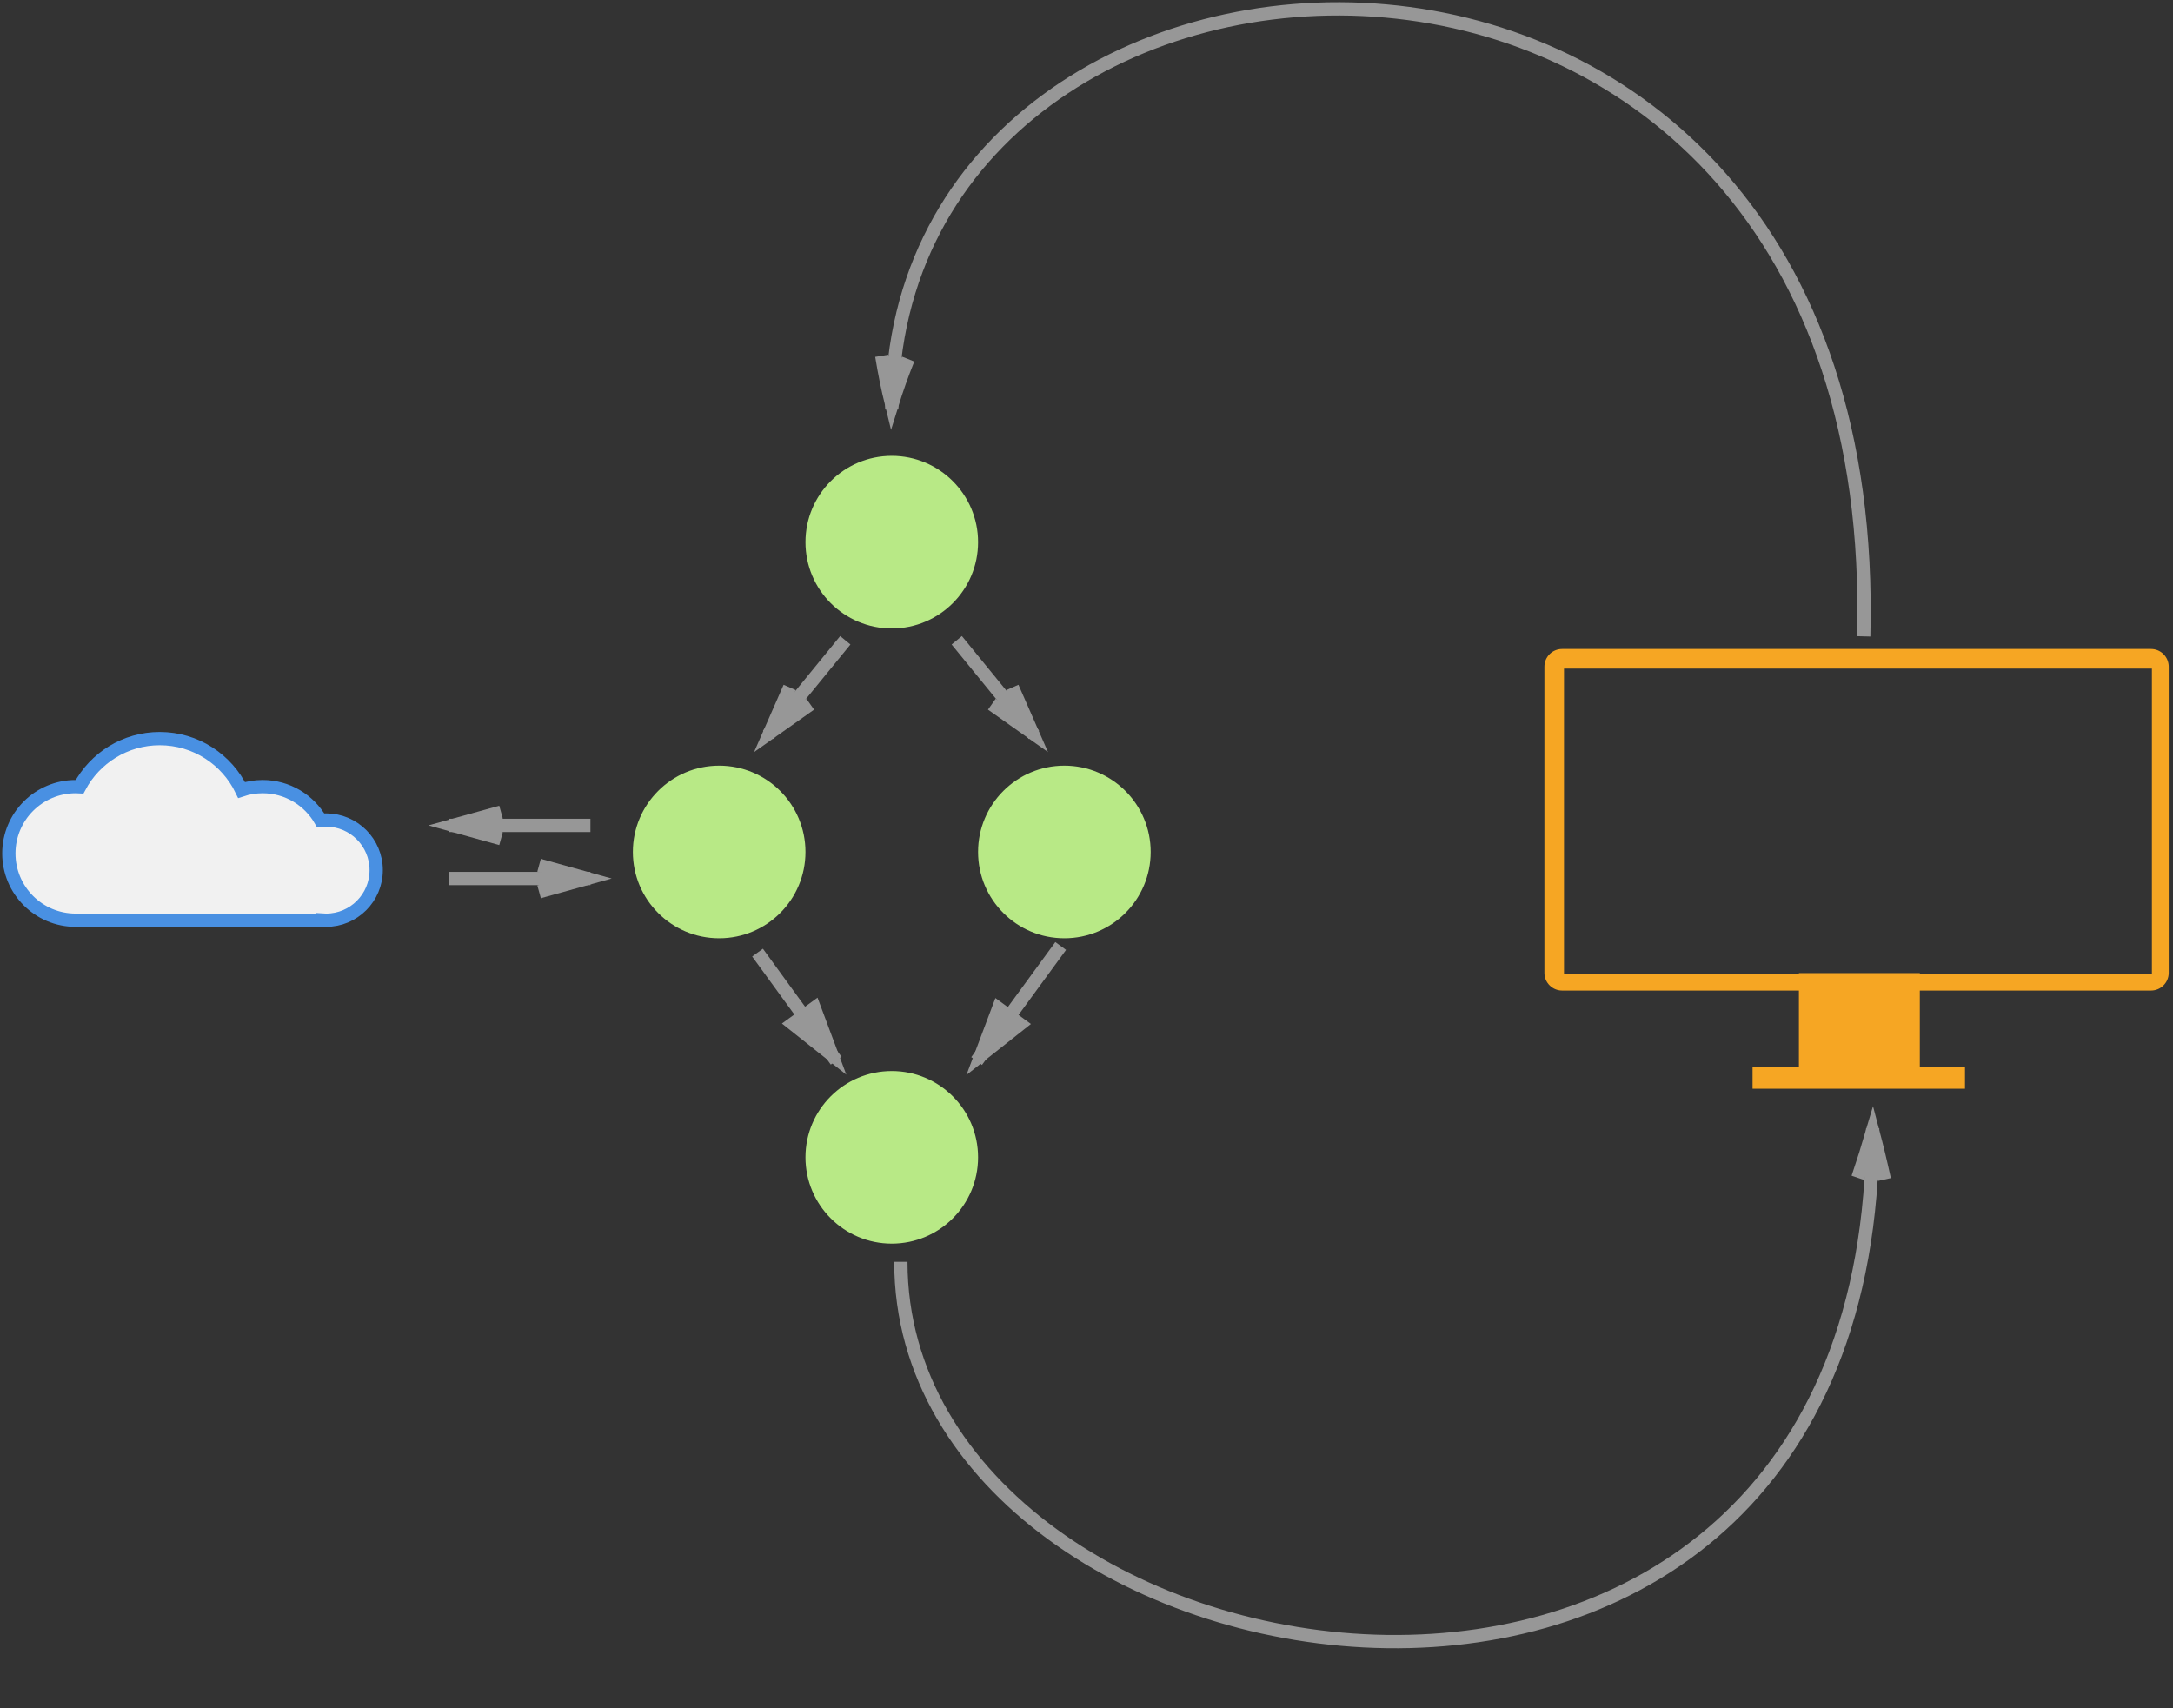 <?xml version="1.0" encoding="UTF-8" standalone="no"?>
<svg width="491px" height="386px" viewBox="0 0 491 386" version="1.1" xmlns="http://www.w3.org/2000/svg" xmlns:xlink="http://www.w3.org/1999/xlink" xmlns:sketch="http://www.bohemiancoding.com/sketch/ns">
    <rect x="0" y="0" width="491" height="386" fill="#333333" stroke="none"/>
    <!-- Generator: Sketch 3.2.2 (9983) - http://www.bohemiancoding.com/sketch -->
    <title>signal-graph</title>
    <desc>Created with Sketch.</desc>
    <defs></defs>
    <g id="Page-1" stroke="none" stroke-width="1" fill="none" fill-rule="evenodd" sketch:type="MSPage">
        <g id="Rectangle-3-+-Rectangle-1-+-Rectangle-4" sketch:type="MSLayerGroup" transform="translate(2, 2)">
            <g id="Group">
                <rect id="Rectangle-3" fill="#F6A623" sketch:type="MSShapeGroup" x="404.474" y="217.871" width="27.318" height="25.81"></rect>
                <path d="M346.968,148.639 C346.968,146.43 348.752,144.639 350.963,144.639 L484.037,144.639 C486.243,144.639 488.032,146.433 488.032,148.639 L488.032,217.812 C488.032,220.021 486.248,221.812 484.037,221.812 L350.963,221.812 C348.757,221.812 346.968,220.018 346.968,217.812 L346.968,148.639 Z M351.396,149.067 L484.236,149.067 L484.236,218.017 L351.396,218.017 L351.396,149.067 Z" id="Rectangle-1" fill="#F6A623" sketch:type="MSShapeGroup"></path>
                <rect id="Rectangle-4" fill="#F6A623" sketch:type="MSShapeGroup" x="394" y="239" width="48" height="5"></rect>
                <circle id="Oval-1" fill="#B8E986" sketch:type="MSShapeGroup" cx="199.5" cy="120.5" r="19.5"></circle>
                <circle id="Oval-2" fill="#B8E986" sketch:type="MSShapeGroup" cx="160.5" cy="190.5" r="19.5"></circle>
                <circle id="Oval-3" fill="#B8E986" sketch:type="MSShapeGroup" cx="238.5" cy="190.5" r="19.5"></circle>
                <circle id="Oval-4" fill="#B8E986" sketch:type="MSShapeGroup" cx="199.5" cy="259.5" r="19.5"></circle>
                <path d="M419.117,141.793 C423.938,-43.891 199.5,-32.258 199.5,90.517" id="Path-1" stroke="#979797" stroke-width="3" sketch:type="MSShapeGroup"></path>
                <path id="Path-1-decoration-1" d="M197.235,78.395 C197.882,82.36 198.566,85.701 199.505,89.53 C200.663,85.803 201.769,82.681 203.19,79.132" stroke="#979797" stroke-width="3"></path>
                <path d="M170.053,214.454 L186.053,236.454" id="Line-4" stroke="#979797" stroke-width="3" stroke-linecap="square" sketch:type="MSShapeGroup"></path>
                <path id="Line-4-decoration-1" d="M185.934,236.29 C184.56,232.616 183.382,229.466 182.008,225.791 C180.31,227.026 178.854,228.085 177.156,229.32 C180.228,231.76 182.862,233.851 185.934,236.29 C185.934,236.29 185.934,236.29 185.934,236.29 Z" stroke="#979797" stroke-width="3" stroke-linecap="square"></path>
                <path d="M236.783,212.954 L219.553,236.532" id="Line-3" stroke="#979797" stroke-width="3" stroke-linecap="square" sketch:type="MSShapeGroup"></path>
                <path id="Line-3-decoration-1" d="M219.673,236.369 C222.751,233.936 225.389,231.851 228.467,229.419 C226.772,228.18 225.318,227.118 223.623,225.879 C222.24,229.55 221.055,232.697 219.673,236.369 C219.673,236.369 219.673,236.369 219.673,236.369 Z" stroke="#979797" stroke-width="3" stroke-linecap="square"></path>
                <path d="M201.553,283.11 C201.553,384.411 421.14,420.665 421.14,252.954" id="Path-20" stroke="#979797" stroke-width="3" sketch:type="MSShapeGroup"></path>
                <path id="Path-20-decoration-1" d="M423.784,264.514 C422.934,260.629 422.14,257.339 421.139,253.537 C420.04,257.29 419.038,260.468 417.796,264.136" stroke="#979797" stroke-width="3"></path>
                <path d="M189,142.672 L171.556,164.046" id="Path-8" stroke="#979797" stroke-width="3" sketch:type="MSShapeGroup"></path>
                <path id="Path-8-decoration-1" d="M176.433,153.326 C174.856,156.918 173.505,159.997 171.928,163.59 C175.132,161.325 177.877,159.384 181.081,157.119" stroke="#979797" stroke-width="3"></path>
                <path d="M131.409,184.5 L99.437,184.5" id="Path-9" stroke="#979797" stroke-width="3" sketch:type="MSShapeGroup"></path>
                <path id="Path-9-decoration-1" d="M111.209,181.5 C107.429,182.55 104.189,183.45 100.409,184.5 C104.189,185.55 107.429,186.45 111.209,187.5" stroke="#979797" stroke-width="3"></path>
                <path d="M131.409,196.5 L99.437,196.5" id="Path-10" stroke="#979797" stroke-width="3" sketch:type="MSShapeGroup"></path>
                <path id="Path-10-decoration-1" d="M119.809,193.5 C123.589,194.55 126.829,195.45 130.609,196.5 C126.829,197.55 123.589,198.45 119.809,199.5" stroke="#979797" stroke-width="3"></path>
                <path d="M214.185,142.672 L231.629,164.046" id="Path-7" stroke="#979797" stroke-width="3" sketch:type="MSShapeGroup"></path>
                <path id="Path-7-decoration-1" d="M222.104,157.119 C225.307,159.384 228.053,161.325 231.257,163.59 C229.68,159.997 228.329,156.918 226.752,153.326" stroke="#979797" stroke-width="3"></path>
                <g transform="translate(0, 164)" id="Oval-5" stroke="#4990E2" stroke-width="3" fill="#F1F1F1" sketch:type="MSShapeGroup">
                    <path d="M70.927,41.896 C71.177,41.913 71.428,41.921 71.682,41.921 C77.933,41.921 83,36.854 83,30.603 C83,24.352 77.933,19.285 71.682,19.285 C71.267,19.285 70.858,19.307 70.455,19.35 C67.855,14.803 62.958,11.739 57.345,11.739 C55.683,11.739 54.083,12.008 52.587,12.505 C49.272,5.632 42.239,0.89 34.097,0.89 C26.252,0.89 19.434,5.294 15.983,11.765 C15.688,11.748 15.391,11.739 15.091,11.739 C6.756,11.739 0,18.496 0,26.83 C0,35.164 6.756,41.921 15.091,41.921 L70.927,41.921 L70.927,41.896 Z"></path>
                </g>
            </g>
        </g>
    </g>
</svg>